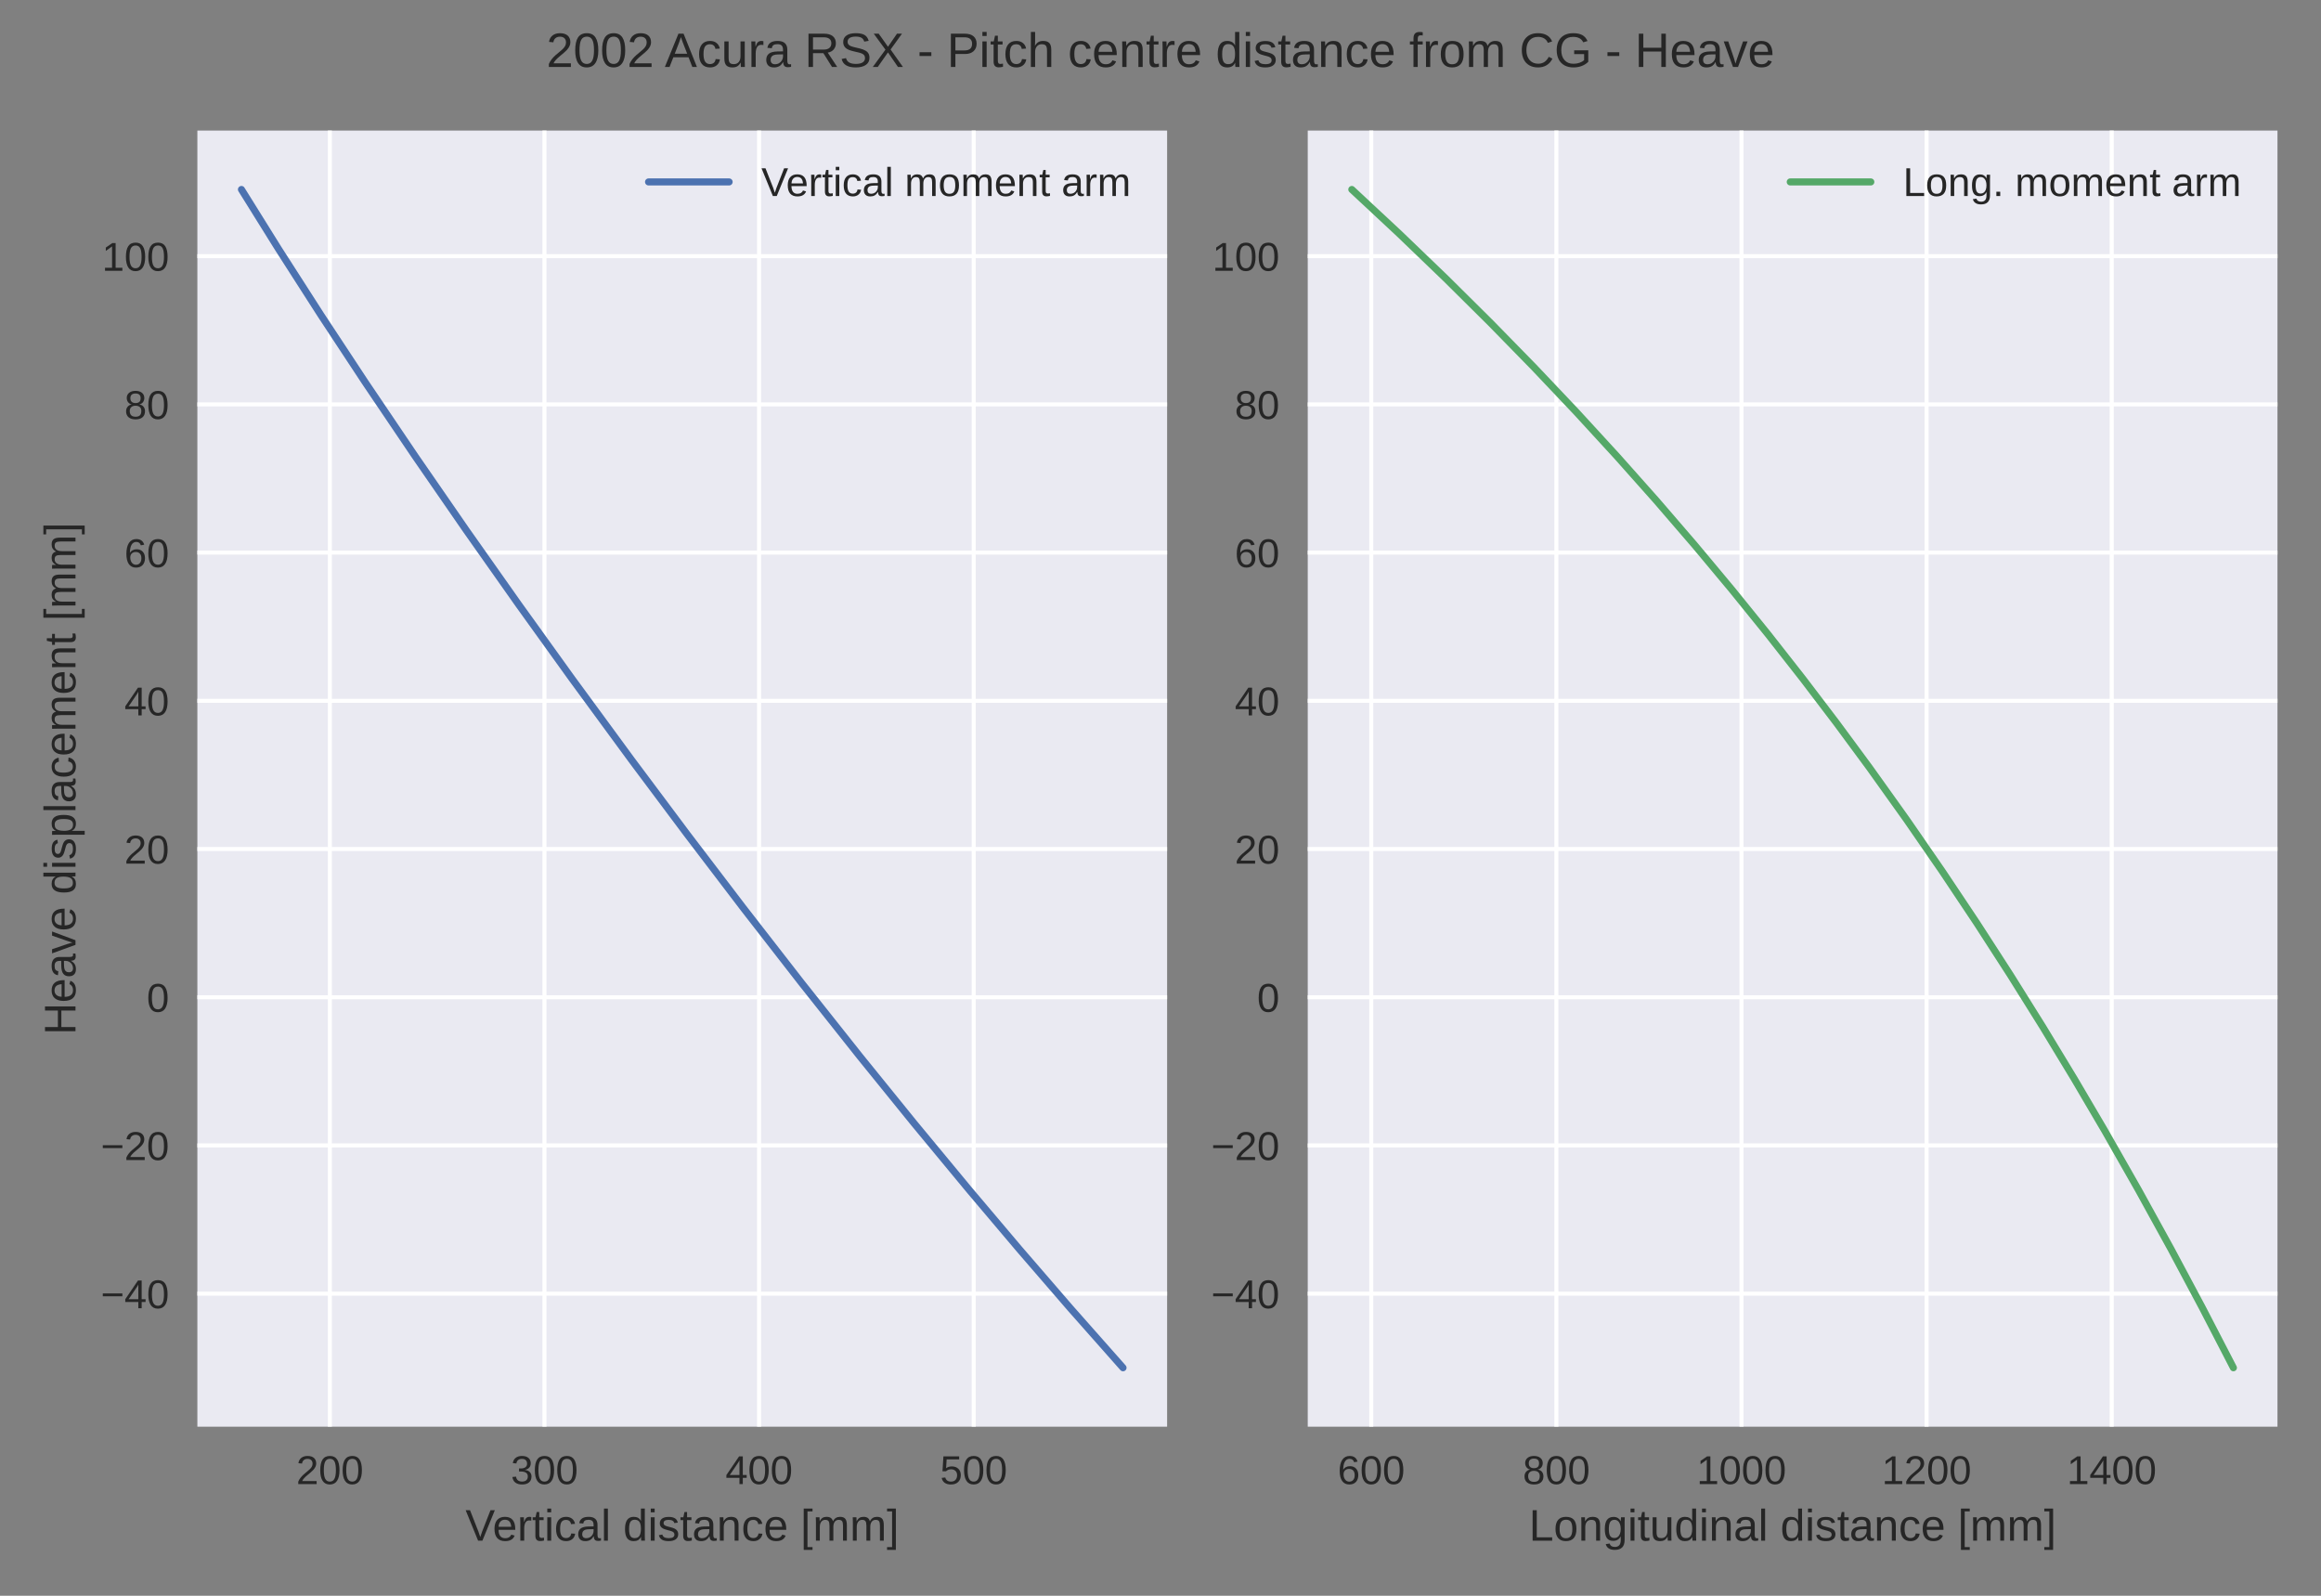 <?xml version="1.0" encoding="utf-8" standalone="no"?>
<!DOCTYPE svg PUBLIC "-//W3C//DTD SVG 1.1//EN"
  "http://www.w3.org/Graphics/SVG/1.1/DTD/svg11.dtd">
<!-- Created with matplotlib (https://matplotlib.org/) -->
<svg height="396pt" version="1.1" viewBox="0 0 576 396" width="576pt" xmlns="http://www.w3.org/2000/svg" xmlns:xlink="http://www.w3.org/1999/xlink">
 <rect x="0" y="0" width="576" height="396" fill="#808080" stroke="none"/>
 <defs>
  <style type="text/css">*{stroke-linecap:butt;stroke-linejoin:round;}</style>
 </defs>
 <g id="figure_1">
  <g id="patch_1">
   <path d="M 0 396 
L 576 396 
L 576 0 
L 0 0 
z
" style="fill:none;"/>
  </g>
  <g id="axes_1">
   <g id="patch_2">
    <path d="M 48.98 354.04 
L 289.64 354.04 
L 289.64 32.4 
L 48.98 32.4 
z
" style="fill:#eaeaf2;"/>
   </g>
   <g id="matplotlib.axis_1">
    <g id="xtick_1">
     <g id="line2d_1">
      <path clip-path="url(#p2ef203ea78)" d="M 81.861 354.04 
L 81.861 32.4 
" style="fill:none;stroke:#ffffff;stroke-linecap:round;"/>
     </g>
     <g id="line2d_2"/>
     <g id="text_1">
      <!-- 200 -->
      <g style="fill:#262626;" transform="translate(73.52 368.287)scale(0.1 -0.1)">
       <defs>
        <path d="M 5.031 0 
L 5.031 6.203 
Q 7.516 11.922 11.109 16.281 
Q 14.703 20.656 18.656 24.188 
Q 22.609 27.734 26.484 30.766 
Q 30.375 33.797 33.5 36.812 
Q 36.625 39.844 38.547 43.156 
Q 40.484 46.484 40.484 50.688 
Q 40.484 56.344 37.156 59.469 
Q 33.844 62.594 27.938 62.594 
Q 22.312 62.594 18.672 59.547 
Q 15.047 56.5 14.406 50.984 
L 5.422 51.812 
Q 6.391 60.062 12.422 64.938 
Q 18.453 69.828 27.938 69.828 
Q 38.328 69.828 43.922 64.922 
Q 49.516 60.016 49.516 50.984 
Q 49.516 46.969 47.672 43.016 
Q 45.844 39.062 42.234 35.109 
Q 38.625 31.156 28.422 22.859 
Q 22.797 18.266 19.469 14.578 
Q 16.156 10.891 14.703 7.469 
L 50.594 7.469 
L 50.594 0 
z
" id="LiberationSans-50"/>
        <path d="M 51.703 34.422 
Q 51.703 17.188 45.625 8.094 
Q 39.547 -0.984 27.688 -0.984 
Q 15.828 -0.984 9.859 8.047 
Q 3.906 17.094 3.906 34.422 
Q 3.906 52.156 9.688 60.984 
Q 15.484 69.828 27.984 69.828 
Q 40.141 69.828 45.922 60.891 
Q 51.703 51.953 51.703 34.422 
z
M 42.781 34.422 
Q 42.781 49.312 39.328 56 
Q 35.891 62.703 27.984 62.703 
Q 19.875 62.703 16.328 56.109 
Q 12.797 49.516 12.797 34.422 
Q 12.797 19.781 16.375 12.984 
Q 19.969 6.203 27.781 6.203 
Q 35.547 6.203 39.156 13.125 
Q 42.781 20.062 42.781 34.422 
z
" id="LiberationSans-48"/>
       </defs>
       <use xlink:href="#LiberationSans-50"/>
       <use x="55.615" xlink:href="#LiberationSans-48"/>
       <use x="111.23" xlink:href="#LiberationSans-48"/>
      </g>
     </g>
    </g>
    <g id="xtick_2">
     <g id="line2d_3">
      <path clip-path="url(#p2ef203ea78)" d="M 135.12 354.04 
L 135.12 32.4 
" style="fill:none;stroke:#ffffff;stroke-linecap:round;"/>
     </g>
     <g id="line2d_4"/>
     <g id="text_2">
      <!-- 300 -->
      <g style="fill:#262626;" transform="translate(126.779 368.287)scale(0.1 -0.1)">
       <defs>
        <path d="M 51.219 19 
Q 51.219 9.469 45.156 4.234 
Q 39.109 -0.984 27.875 -0.984 
Q 17.438 -0.984 11.203 3.734 
Q 4.984 8.453 3.812 17.672 
L 12.891 18.5 
Q 14.656 6.297 27.875 6.297 
Q 34.516 6.297 38.297 9.562 
Q 42.094 12.844 42.094 19.281 
Q 42.094 24.906 37.766 28.047 
Q 33.453 31.203 25.297 31.203 
L 20.312 31.203 
L 20.312 38.812 
L 25.094 38.812 
Q 32.328 38.812 36.297 41.969 
Q 40.281 45.125 40.281 50.688 
Q 40.281 56.203 37.031 59.391 
Q 33.797 62.594 27.391 62.594 
Q 21.578 62.594 17.984 59.609 
Q 14.406 56.641 13.812 51.219 
L 4.984 51.906 
Q 5.953 60.359 11.984 65.094 
Q 18.016 69.828 27.484 69.828 
Q 37.844 69.828 43.578 65.016 
Q 49.312 60.203 49.312 51.609 
Q 49.312 45.016 45.625 40.891 
Q 41.938 36.766 34.906 35.297 
L 34.906 35.109 
Q 42.625 34.281 46.922 29.938 
Q 51.219 25.594 51.219 19 
z
" id="LiberationSans-51"/>
       </defs>
       <use xlink:href="#LiberationSans-51"/>
       <use x="55.615" xlink:href="#LiberationSans-48"/>
       <use x="111.23" xlink:href="#LiberationSans-48"/>
      </g>
     </g>
    </g>
    <g id="xtick_3">
     <g id="line2d_5">
      <path clip-path="url(#p2ef203ea78)" d="M 188.38 354.04 
L 188.38 32.4 
" style="fill:none;stroke:#ffffff;stroke-linecap:round;"/>
     </g>
     <g id="line2d_6"/>
     <g id="text_3">
      <!-- 400 -->
      <g style="fill:#262626;" transform="translate(180.038 368.287)scale(0.1 -0.1)">
       <defs>
        <path d="M 43.016 15.578 
L 43.016 0 
L 34.719 0 
L 34.719 15.578 
L 2.297 15.578 
L 2.297 22.406 
L 33.797 68.797 
L 43.016 68.797 
L 43.016 22.516 
L 52.688 22.516 
L 52.688 15.578 
z
M 34.719 58.891 
Q 34.625 58.594 33.344 56.297 
Q 32.078 54 31.453 53.078 
L 13.812 27.094 
L 11.188 23.484 
L 10.406 22.516 
L 34.719 22.516 
z
" id="LiberationSans-52"/>
       </defs>
       <use xlink:href="#LiberationSans-52"/>
       <use x="55.615" xlink:href="#LiberationSans-48"/>
       <use x="111.23" xlink:href="#LiberationSans-48"/>
      </g>
     </g>
    </g>
    <g id="xtick_4">
     <g id="line2d_7">
      <path clip-path="url(#p2ef203ea78)" d="M 241.639 354.04 
L 241.639 32.4 
" style="fill:none;stroke:#ffffff;stroke-linecap:round;"/>
     </g>
     <g id="line2d_8"/>
     <g id="text_4">
      <!-- 500 -->
      <g style="fill:#262626;" transform="translate(233.297 368.287)scale(0.1 -0.1)">
       <defs>
        <path d="M 51.422 22.406 
Q 51.422 11.531 44.953 5.266 
Q 38.484 -0.984 27 -0.984 
Q 17.391 -0.984 11.469 3.219 
Q 5.562 7.422 4 15.375 
L 12.891 16.406 
Q 15.672 6.203 27.203 6.203 
Q 34.281 6.203 38.281 10.469 
Q 42.281 14.75 42.281 22.219 
Q 42.281 28.719 38.25 32.719 
Q 34.234 36.719 27.391 36.719 
Q 23.828 36.719 20.75 35.594 
Q 17.672 34.469 14.594 31.781 
L 6 31.781 
L 8.297 68.797 
L 47.406 68.797 
L 47.406 61.328 
L 16.312 61.328 
L 14.984 39.5 
Q 20.703 43.891 29.203 43.891 
Q 39.359 43.891 45.391 37.938 
Q 51.422 31.984 51.422 22.406 
z
" id="LiberationSans-53"/>
       </defs>
       <use xlink:href="#LiberationSans-53"/>
       <use x="55.615" xlink:href="#LiberationSans-48"/>
       <use x="111.23" xlink:href="#LiberationSans-48"/>
      </g>
     </g>
    </g>
    <g id="text_5">
     <!-- Vertical distance [mm] -->
     <g style="fill:#262626;" transform="translate(115.515 382.333)scale(0.11 -0.11)">
      <defs>
       <path d="M 38.188 0 
L 28.516 0 
L 0.438 68.797 
L 10.25 68.797 
L 29.297 20.359 
L 33.406 8.203 
L 37.5 20.359 
L 56.453 68.797 
L 66.266 68.797 
z
" id="LiberationSans-86"/>
       <path d="M 13.484 24.562 
Q 13.484 15.484 17.234 10.547 
Q 21 5.609 28.219 5.609 
Q 33.938 5.609 37.375 7.906 
Q 40.828 10.203 42.047 13.719 
L 49.75 11.531 
Q 45.016 -0.984 28.219 -0.984 
Q 16.5 -0.984 10.375 6 
Q 4.25 12.984 4.25 26.766 
Q 4.25 39.844 10.375 46.828 
Q 16.5 53.812 27.875 53.812 
Q 51.172 53.812 51.172 25.734 
L 51.172 24.562 
z
M 42.094 31.297 
Q 41.359 39.656 37.844 43.484 
Q 34.328 47.312 27.734 47.312 
Q 21.344 47.312 17.609 43.031 
Q 13.875 38.766 13.578 31.297 
z
" id="LiberationSans-101"/>
       <path d="M 6.938 0 
L 6.938 40.531 
Q 6.938 46.094 6.641 52.828 
L 14.938 52.828 
Q 15.328 43.844 15.328 42.047 
L 15.531 42.047 
Q 17.625 48.828 20.359 51.312 
Q 23.094 53.812 28.078 53.812 
Q 29.828 53.812 31.641 53.328 
L 31.641 45.266 
Q 29.891 45.75 26.953 45.75 
Q 21.484 45.75 18.594 41.031 
Q 15.719 36.328 15.719 27.547 
L 15.719 0 
z
" id="LiberationSans-114"/>
       <path d="M 27.047 0.391 
Q 22.703 -0.781 18.172 -0.781 
Q 7.625 -0.781 7.625 11.188 
L 7.625 46.438 
L 1.516 46.438 
L 1.516 52.828 
L 7.953 52.828 
L 10.547 64.656 
L 16.406 64.656 
L 16.406 52.828 
L 26.172 52.828 
L 26.172 46.438 
L 16.406 46.438 
L 16.406 13.094 
Q 16.406 9.281 17.641 7.734 
Q 18.891 6.203 21.969 6.203 
Q 23.734 6.203 27.047 6.891 
z
" id="LiberationSans-116"/>
       <path d="M 6.688 64.062 
L 6.688 72.469 
L 15.484 72.469 
L 15.484 64.062 
z
M 6.688 0 
L 6.688 52.828 
L 15.484 52.828 
L 15.484 0 
z
" id="LiberationSans-105"/>
       <path d="M 13.422 26.656 
Q 13.422 16.109 16.734 11.031 
Q 20.062 5.953 26.766 5.953 
Q 31.453 5.953 34.594 8.484 
Q 37.75 11.031 38.484 16.312 
L 47.359 15.719 
Q 46.344 8.109 40.875 3.562 
Q 35.406 -0.984 27 -0.984 
Q 15.922 -0.984 10.078 6.016 
Q 4.25 13.031 4.25 26.469 
Q 4.25 39.797 10.109 46.797 
Q 15.969 53.812 26.906 53.812 
Q 35.016 53.812 40.359 49.609 
Q 45.703 45.406 47.078 38.031 
L 38.031 37.359 
Q 37.359 41.75 34.562 44.328 
Q 31.781 46.922 26.656 46.922 
Q 19.672 46.922 16.547 42.281 
Q 13.422 37.641 13.422 26.656 
z
" id="LiberationSans-99"/>
       <path d="M 20.219 -0.984 
Q 12.25 -0.984 8.25 3.219 
Q 4.25 7.422 4.25 14.75 
Q 4.25 22.953 9.641 27.344 
Q 15.047 31.734 27.047 32.031 
L 38.922 32.234 
L 38.922 35.109 
Q 38.922 41.547 36.188 44.328 
Q 33.453 47.125 27.594 47.125 
Q 21.688 47.125 19 45.109 
Q 16.312 43.109 15.766 38.719 
L 6.594 39.547 
Q 8.844 53.812 27.781 53.812 
Q 37.75 53.812 42.766 49.234 
Q 47.797 44.672 47.797 36.031 
L 47.797 13.281 
Q 47.797 9.375 48.828 7.391 
Q 49.859 5.422 52.734 5.422 
Q 54 5.422 55.609 5.766 
L 55.609 0.297 
Q 52.297 -0.484 48.828 -0.484 
Q 43.953 -0.484 41.719 2.078 
Q 39.5 4.641 39.203 10.109 
L 38.922 10.109 
Q 35.547 4.047 31.078 1.531 
Q 26.609 -0.984 20.219 -0.984 
z
M 22.219 5.609 
Q 27.047 5.609 30.812 7.812 
Q 34.578 10.016 36.75 13.844 
Q 38.922 17.672 38.922 21.734 
L 38.922 26.078 
L 29.297 25.875 
Q 23.094 25.781 19.891 24.609 
Q 16.703 23.438 14.984 21 
Q 13.281 18.562 13.281 14.594 
Q 13.281 10.297 15.594 7.953 
Q 17.922 5.609 22.219 5.609 
z
" id="LiberationSans-97"/>
       <path d="M 6.734 0 
L 6.734 72.469 
L 15.531 72.469 
L 15.531 0 
z
" id="LiberationSans-108"/>
       <path id="LiberationSans-32"/>
       <path d="M 40.094 8.5 
Q 37.641 3.422 33.609 1.219 
Q 29.594 -0.984 23.641 -0.984 
Q 13.625 -0.984 8.906 5.75 
Q 4.203 12.5 4.203 26.172 
Q 4.203 53.812 23.641 53.812 
Q 29.641 53.812 33.641 51.609 
Q 37.641 49.422 40.094 44.625 
L 40.188 44.625 
L 40.094 50.531 
L 40.094 72.469 
L 48.875 72.469 
L 48.875 10.891 
Q 48.875 2.641 49.172 0 
L 40.766 0 
Q 40.625 0.781 40.453 3.609 
Q 40.281 6.453 40.281 8.5 
z
M 13.422 26.469 
Q 13.422 15.375 16.344 10.594 
Q 19.281 5.812 25.875 5.812 
Q 33.344 5.812 36.719 10.984 
Q 40.094 16.156 40.094 27.047 
Q 40.094 37.547 36.719 42.422 
Q 33.344 47.312 25.984 47.312 
Q 19.344 47.312 16.375 42.406 
Q 13.422 37.5 13.422 26.469 
z
" id="LiberationSans-100"/>
       <path d="M 46.391 14.594 
Q 46.391 7.125 40.75 3.062 
Q 35.109 -0.984 24.953 -0.984 
Q 15.094 -0.984 9.734 2.266 
Q 4.391 5.516 2.781 12.406 
L 10.547 13.922 
Q 11.672 9.672 15.188 7.688 
Q 18.703 5.719 24.953 5.719 
Q 31.641 5.719 34.734 7.766 
Q 37.844 9.812 37.844 13.922 
Q 37.844 17.047 35.688 19 
Q 33.547 20.953 28.766 22.219 
L 22.469 23.875 
Q 14.891 25.828 11.688 27.703 
Q 8.5 29.594 6.688 32.281 
Q 4.891 34.969 4.891 38.875 
Q 4.891 46.094 10.031 49.875 
Q 15.188 53.656 25.047 53.656 
Q 33.797 53.656 38.938 50.578 
Q 44.094 47.516 45.453 40.719 
L 37.547 39.75 
Q 36.812 43.266 33.609 45.141 
Q 30.422 47.016 25.047 47.016 
Q 19.094 47.016 16.25 45.203 
Q 13.422 43.406 13.422 39.75 
Q 13.422 37.5 14.594 36.031 
Q 15.766 34.578 18.062 33.547 
Q 20.359 32.516 27.734 30.719 
Q 34.719 28.953 37.797 27.469 
Q 40.875 25.984 42.656 24.172 
Q 44.438 22.359 45.406 19.984 
Q 46.391 17.625 46.391 14.594 
z
" id="LiberationSans-115"/>
       <path d="M 40.281 0 
L 40.281 33.5 
Q 40.281 38.719 39.25 41.594 
Q 38.234 44.484 35.984 45.75 
Q 33.734 47.016 29.391 47.016 
Q 23.047 47.016 19.375 42.672 
Q 15.719 38.328 15.719 30.609 
L 15.719 0 
L 6.938 0 
L 6.938 41.547 
Q 6.938 50.781 6.641 52.828 
L 14.938 52.828 
Q 14.984 52.594 15.031 51.516 
Q 15.094 50.438 15.156 49.047 
Q 15.234 47.656 15.328 43.797 
L 15.484 43.797 
Q 18.5 49.266 22.484 51.531 
Q 26.469 53.812 32.375 53.812 
Q 41.062 53.812 45.094 49.484 
Q 49.125 45.172 49.125 35.203 
L 49.125 0 
z
" id="LiberationSans-110"/>
       <path d="M 7.125 -20.75 
L 7.125 72.469 
L 27 72.469 
L 27 66.156 
L 15.625 66.156 
L 15.625 -14.453 
L 27 -14.453 
L 27 -20.75 
z
" id="LiberationSans-91"/>
       <path d="M 37.5 0 
L 37.5 33.5 
Q 37.5 41.156 35.391 44.078 
Q 33.297 47.016 27.828 47.016 
Q 22.219 47.016 18.938 42.719 
Q 15.672 38.422 15.672 30.609 
L 15.672 0 
L 6.938 0 
L 6.938 41.547 
Q 6.938 50.781 6.641 52.828 
L 14.938 52.828 
Q 14.984 52.594 15.031 51.516 
Q 15.094 50.438 15.156 49.047 
Q 15.234 47.656 15.328 43.797 
L 15.484 43.797 
Q 18.312 49.422 21.969 51.609 
Q 25.641 53.812 30.906 53.812 
Q 36.922 53.812 40.406 51.422 
Q 43.891 49.031 45.266 43.797 
L 45.406 43.797 
Q 48.141 49.125 52.016 51.469 
Q 55.906 53.812 61.422 53.812 
Q 69.438 53.812 73.062 49.469 
Q 76.703 45.125 76.703 35.203 
L 76.703 0 
L 68.016 0 
L 68.016 33.5 
Q 68.016 41.156 65.906 44.078 
Q 63.812 47.016 58.344 47.016 
Q 52.594 47.016 49.391 42.75 
Q 46.188 38.484 46.188 30.609 
L 46.188 0 
z
" id="LiberationSans-109"/>
       <path d="M 0.781 -20.75 
L 0.781 -14.453 
L 12.156 -14.453 
L 12.156 66.156 
L 0.781 66.156 
L 0.781 72.469 
L 20.656 72.469 
L 20.656 -20.75 
z
" id="LiberationSans-93"/>
      </defs>
      <use xlink:href="#LiberationSans-86"/>
      <use x="61.199" xlink:href="#LiberationSans-101"/>
      <use x="116.814" xlink:href="#LiberationSans-114"/>
      <use x="150.115" xlink:href="#LiberationSans-116"/>
      <use x="177.898" xlink:href="#LiberationSans-105"/>
      <use x="200.115" xlink:href="#LiberationSans-99"/>
      <use x="250.115" xlink:href="#LiberationSans-97"/>
      <use x="305.73" xlink:href="#LiberationSans-108"/>
      <use x="327.947" xlink:href="#LiberationSans-32"/>
      <use x="355.73" xlink:href="#LiberationSans-100"/>
      <use x="411.346" xlink:href="#LiberationSans-105"/>
      <use x="433.562" xlink:href="#LiberationSans-115"/>
      <use x="483.562" xlink:href="#LiberationSans-116"/>
      <use x="511.346" xlink:href="#LiberationSans-97"/>
      <use x="566.961" xlink:href="#LiberationSans-110"/>
      <use x="622.576" xlink:href="#LiberationSans-99"/>
      <use x="672.576" xlink:href="#LiberationSans-101"/>
      <use x="728.191" xlink:href="#LiberationSans-32"/>
      <use x="755.975" xlink:href="#LiberationSans-91"/>
      <use x="783.758" xlink:href="#LiberationSans-109"/>
      <use x="867.059" xlink:href="#LiberationSans-109"/>
      <use x="950.359" xlink:href="#LiberationSans-93"/>
     </g>
    </g>
   </g>
   <g id="matplotlib.axis_2">
    <g id="ytick_1">
     <g id="line2d_9">
      <path clip-path="url(#p2ef203ea78)" d="M 48.98 321.03 
L 289.64 321.03 
" style="fill:none;stroke:#ffffff;stroke-linecap:round;"/>
     </g>
     <g id="line2d_10"/>
     <g id="text_6">
      <!-- −40 -->
      <g style="fill:#262626;" transform="translate(25.017 324.654)scale(0.1 -0.1)">
       <defs>
        <path d="M 4.938 29.688 
L 4.938 36.812 
L 53.516 36.812 
L 53.516 29.688 
z
" id="LiberationSans-8722"/>
       </defs>
       <use xlink:href="#LiberationSans-8722"/>
       <use x="58.398" xlink:href="#LiberationSans-52"/>
       <use x="114.014" xlink:href="#LiberationSans-48"/>
      </g>
     </g>
    </g>
    <g id="ytick_2">
     <g id="line2d_11">
      <path clip-path="url(#p2ef203ea78)" d="M 48.98 284.25 
L 289.64 284.25 
" style="fill:none;stroke:#ffffff;stroke-linecap:round;"/>
     </g>
     <g id="line2d_12"/>
     <g id="text_7">
      <!-- −20 -->
      <g style="fill:#262626;" transform="translate(25.017 287.874)scale(0.1 -0.1)">
       <use xlink:href="#LiberationSans-8722"/>
       <use x="58.398" xlink:href="#LiberationSans-50"/>
       <use x="114.014" xlink:href="#LiberationSans-48"/>
      </g>
     </g>
    </g>
    <g id="ytick_3">
     <g id="line2d_13">
      <path clip-path="url(#p2ef203ea78)" d="M 48.98 247.47 
L 289.64 247.47 
" style="fill:none;stroke:#ffffff;stroke-linecap:round;"/>
     </g>
     <g id="line2d_14"/>
     <g id="text_8">
      <!-- 0 -->
      <g style="fill:#262626;" transform="translate(36.419 251.094)scale(0.1 -0.1)">
       <use xlink:href="#LiberationSans-48"/>
      </g>
     </g>
    </g>
    <g id="ytick_4">
     <g id="line2d_15">
      <path clip-path="url(#p2ef203ea78)" d="M 48.98 210.69 
L 289.64 210.69 
" style="fill:none;stroke:#ffffff;stroke-linecap:round;"/>
     </g>
     <g id="line2d_16"/>
     <g id="text_9">
      <!-- 20 -->
      <g style="fill:#262626;" transform="translate(30.858 214.314)scale(0.1 -0.1)">
       <use xlink:href="#LiberationSans-50"/>
       <use x="55.615" xlink:href="#LiberationSans-48"/>
      </g>
     </g>
    </g>
    <g id="ytick_5">
     <g id="line2d_17">
      <path clip-path="url(#p2ef203ea78)" d="M 48.98 173.911 
L 289.64 173.911 
" style="fill:none;stroke:#ffffff;stroke-linecap:round;"/>
     </g>
     <g id="line2d_18"/>
     <g id="text_10">
      <!-- 40 -->
      <g style="fill:#262626;" transform="translate(30.858 177.534)scale(0.1 -0.1)">
       <use xlink:href="#LiberationSans-52"/>
       <use x="55.615" xlink:href="#LiberationSans-48"/>
      </g>
     </g>
    </g>
    <g id="ytick_6">
     <g id="line2d_19">
      <path clip-path="url(#p2ef203ea78)" d="M 48.98 137.131 
L 289.64 137.131 
" style="fill:none;stroke:#ffffff;stroke-linecap:round;"/>
     </g>
     <g id="line2d_20"/>
     <g id="text_11">
      <!-- 60 -->
      <g style="fill:#262626;" transform="translate(30.858 140.754)scale(0.1 -0.1)">
       <defs>
        <path d="M 51.219 22.516 
Q 51.219 11.625 45.312 5.312 
Q 39.406 -0.984 29 -0.984 
Q 17.391 -0.984 11.234 7.656 
Q 5.078 16.312 5.078 32.812 
Q 5.078 50.688 11.469 60.25 
Q 17.875 69.828 29.688 69.828 
Q 45.266 69.828 49.312 55.812 
L 40.922 54.297 
Q 38.328 62.703 29.594 62.703 
Q 22.078 62.703 17.938 55.688 
Q 13.812 48.688 13.812 35.406 
Q 16.219 39.844 20.562 42.156 
Q 24.906 44.484 30.516 44.484 
Q 40.047 44.484 45.625 38.516 
Q 51.219 32.562 51.219 22.516 
z
M 42.281 22.125 
Q 42.281 29.594 38.625 33.641 
Q 34.969 37.703 28.422 37.703 
Q 22.266 37.703 18.484 34.109 
Q 14.703 30.516 14.703 24.219 
Q 14.703 16.266 18.625 11.188 
Q 22.562 6.109 28.719 6.109 
Q 35.062 6.109 38.672 10.375 
Q 42.281 14.656 42.281 22.125 
z
" id="LiberationSans-54"/>
       </defs>
       <use xlink:href="#LiberationSans-54"/>
       <use x="55.615" xlink:href="#LiberationSans-48"/>
      </g>
     </g>
    </g>
    <g id="ytick_7">
     <g id="line2d_21">
      <path clip-path="url(#p2ef203ea78)" d="M 48.98 100.351 
L 289.64 100.351 
" style="fill:none;stroke:#ffffff;stroke-linecap:round;"/>
     </g>
     <g id="line2d_22"/>
     <g id="text_12">
      <!-- 80 -->
      <g style="fill:#262626;" transform="translate(30.858 103.974)scale(0.1 -0.1)">
       <defs>
        <path d="M 51.266 19.188 
Q 51.266 9.672 45.203 4.344 
Q 39.156 -0.984 27.828 -0.984 
Q 16.797 -0.984 10.562 4.234 
Q 4.344 9.469 4.344 19.094 
Q 4.344 25.828 8.203 30.422 
Q 12.062 35.016 18.062 35.984 
L 18.062 36.188 
Q 12.453 37.5 9.203 41.891 
Q 5.953 46.297 5.953 52.203 
Q 5.953 60.062 11.828 64.938 
Q 17.719 69.828 27.641 69.828 
Q 37.797 69.828 43.672 65.031 
Q 49.562 60.25 49.562 52.094 
Q 49.562 46.188 46.281 41.797 
Q 43.016 37.406 37.359 36.281 
L 37.359 36.078 
Q 43.953 35.016 47.609 30.5 
Q 51.266 25.984 51.266 19.188 
z
M 40.438 51.609 
Q 40.438 63.281 27.641 63.281 
Q 21.438 63.281 18.188 60.344 
Q 14.938 57.422 14.938 51.609 
Q 14.938 45.703 18.281 42.594 
Q 21.625 39.5 27.734 39.5 
Q 33.938 39.5 37.188 42.359 
Q 40.438 45.219 40.438 51.609 
z
M 42.141 20.016 
Q 42.141 26.422 38.328 29.656 
Q 34.516 32.906 27.641 32.906 
Q 20.953 32.906 17.188 29.406 
Q 13.422 25.922 13.422 19.828 
Q 13.422 5.609 27.938 5.609 
Q 35.109 5.609 38.625 9.047 
Q 42.141 12.5 42.141 20.016 
z
" id="LiberationSans-56"/>
       </defs>
       <use xlink:href="#LiberationSans-56"/>
       <use x="55.615" xlink:href="#LiberationSans-48"/>
      </g>
     </g>
    </g>
    <g id="ytick_8">
     <g id="line2d_23">
      <path clip-path="url(#p2ef203ea78)" d="M 48.98 63.571 
L 289.64 63.571 
" style="fill:none;stroke:#ffffff;stroke-linecap:round;"/>
     </g>
     <g id="line2d_24"/>
     <g id="text_13">
      <!-- 100 -->
      <g style="fill:#262626;" transform="translate(25.297 67.194)scale(0.1 -0.1)">
       <defs>
        <path d="M 7.625 0 
L 7.625 7.469 
L 25.141 7.469 
L 25.141 60.406 
L 9.625 49.312 
L 9.625 57.625 
L 25.875 68.797 
L 33.984 68.797 
L 33.984 7.469 
L 50.734 7.469 
L 50.734 0 
z
" id="LiberationSans-49"/>
       </defs>
       <use xlink:href="#LiberationSans-49"/>
       <use x="55.615" xlink:href="#LiberationSans-48"/>
       <use x="111.23" xlink:href="#LiberationSans-48"/>
      </g>
     </g>
    </g>
    <g id="text_14">
     <!-- Heave displacement [mm] -->
     <g style="fill:#262626;" transform="translate(18.735 256.797)rotate(-90)scale(0.11 -0.11)">
      <defs>
       <path d="M 54.734 0 
L 54.734 31.891 
L 17.531 31.891 
L 17.531 0 
L 8.203 0 
L 8.203 68.797 
L 17.531 68.797 
L 17.531 39.703 
L 54.734 39.703 
L 54.734 68.797 
L 64.062 68.797 
L 64.062 0 
z
" id="LiberationSans-72"/>
       <path d="M 29.938 0 
L 19.531 0 
L 0.344 52.828 
L 9.719 52.828 
L 21.344 18.453 
Q 21.969 16.5 24.703 6.891 
L 26.422 12.594 
L 28.328 18.359 
L 40.328 52.828 
L 49.656 52.828 
z
" id="LiberationSans-118"/>
       <path d="M 51.422 26.656 
Q 51.422 -0.984 31.984 -0.984 
Q 19.781 -0.984 15.578 8.203 
L 15.328 8.203 
Q 15.531 7.812 15.531 -0.094 
L 15.531 -20.75 
L 6.734 -20.75 
L 6.734 42.047 
Q 6.734 50.203 6.453 52.828 
L 14.938 52.828 
Q 14.984 52.641 15.078 51.438 
Q 15.188 50.25 15.312 47.75 
Q 15.438 45.266 15.438 44.344 
L 15.625 44.344 
Q 17.969 49.219 21.828 51.484 
Q 25.688 53.766 31.984 53.766 
Q 41.75 53.766 46.578 47.219 
Q 51.422 40.672 51.422 26.656 
z
M 42.188 26.469 
Q 42.188 37.5 39.203 42.234 
Q 36.234 46.969 29.734 46.969 
Q 24.516 46.969 21.562 44.766 
Q 18.609 42.578 17.062 37.906 
Q 15.531 33.25 15.531 25.781 
Q 15.531 15.375 18.844 10.438 
Q 22.172 5.516 29.641 5.516 
Q 36.188 5.516 39.188 10.328 
Q 42.188 15.141 42.188 26.469 
z
" id="LiberationSans-112"/>
      </defs>
      <use xlink:href="#LiberationSans-72"/>
      <use x="72.217" xlink:href="#LiberationSans-101"/>
      <use x="127.832" xlink:href="#LiberationSans-97"/>
      <use x="183.447" xlink:href="#LiberationSans-118"/>
      <use x="233.447" xlink:href="#LiberationSans-101"/>
      <use x="289.062" xlink:href="#LiberationSans-32"/>
      <use x="316.846" xlink:href="#LiberationSans-100"/>
      <use x="372.461" xlink:href="#LiberationSans-105"/>
      <use x="394.678" xlink:href="#LiberationSans-115"/>
      <use x="444.678" xlink:href="#LiberationSans-112"/>
      <use x="500.293" xlink:href="#LiberationSans-108"/>
      <use x="522.51" xlink:href="#LiberationSans-97"/>
      <use x="578.125" xlink:href="#LiberationSans-99"/>
      <use x="628.125" xlink:href="#LiberationSans-101"/>
      <use x="683.74" xlink:href="#LiberationSans-109"/>
      <use x="767.041" xlink:href="#LiberationSans-101"/>
      <use x="822.656" xlink:href="#LiberationSans-110"/>
      <use x="878.271" xlink:href="#LiberationSans-116"/>
      <use x="906.055" xlink:href="#LiberationSans-32"/>
      <use x="933.838" xlink:href="#LiberationSans-91"/>
      <use x="961.621" xlink:href="#LiberationSans-109"/>
      <use x="1044.922" xlink:href="#LiberationSans-109"/>
      <use x="1128.223" xlink:href="#LiberationSans-93"/>
     </g>
    </g>
   </g>
   <g id="line2d_25">
    <path clip-path="url(#p2ef203ea78)" d="M 278.701 339.42 
L 265.688 324.708 
L 252.975 309.996 
L 240.533 295.284 
L 226.834 278.733 
L 213.423 262.182 
L 198.83 243.792 
L 184.536 225.402 
L 170.52 207.012 
L 156.767 188.623 
L 141.931 168.394 
L 128.706 150.004 
L 115.736 131.614 
L 103.033 113.224 
L 90.616 94.834 
L 79.71 78.283 
L 69.09 61.732 
L 59.919 47.02 
L 59.919 47.02 
" style="fill:none;stroke:#4c72b0;stroke-linecap:round;stroke-width:1.75;"/>
   </g>
   <g id="patch_3">
    <path d="M 48.98 354.04 
L 48.98 32.4 
" style="fill:none;"/>
   </g>
   <g id="patch_4">
    <path d="M 289.64 354.04 
L 289.64 32.4 
" style="fill:none;"/>
   </g>
   <g id="patch_5">
    <path d="M 48.98 354.04 
L 289.64 354.04 
" style="fill:none;"/>
   </g>
   <g id="patch_6">
    <path d="M 48.98 32.4 
L 289.64 32.4 
" style="fill:none;"/>
   </g>
   <g id="legend_1">
    <g id="line2d_26">
     <path d="M 160.949 45.147 
L 180.949 45.147 
" style="fill:none;stroke:#4c72b0;stroke-linecap:round;stroke-width:1.75;"/>
    </g>
    <g id="line2d_27"/>
    <g id="text_15">
     <!-- Vertical moment arm -->
     <g style="fill:#262626;" transform="translate(188.949 48.647)scale(0.1 -0.1)">
      <defs>
       <path d="M 51.422 26.469 
Q 51.422 12.594 45.312 5.797 
Q 39.203 -0.984 27.594 -0.984 
Q 16.016 -0.984 10.109 6.078 
Q 4.203 13.141 4.203 26.469 
Q 4.203 53.812 27.875 53.812 
Q 39.984 53.812 45.703 47.141 
Q 51.422 40.484 51.422 26.469 
z
M 42.188 26.469 
Q 42.188 37.406 38.938 42.359 
Q 35.688 47.312 28.031 47.312 
Q 20.312 47.312 16.859 42.25 
Q 13.422 37.203 13.422 26.469 
Q 13.422 16.016 16.812 10.766 
Q 20.219 5.516 27.484 5.516 
Q 35.406 5.516 38.797 10.594 
Q 42.188 15.672 42.188 26.469 
z
" id="LiberationSans-111"/>
      </defs>
      <use xlink:href="#LiberationSans-86"/>
      <use x="61.199" xlink:href="#LiberationSans-101"/>
      <use x="116.814" xlink:href="#LiberationSans-114"/>
      <use x="150.115" xlink:href="#LiberationSans-116"/>
      <use x="177.898" xlink:href="#LiberationSans-105"/>
      <use x="200.115" xlink:href="#LiberationSans-99"/>
      <use x="250.115" xlink:href="#LiberationSans-97"/>
      <use x="305.73" xlink:href="#LiberationSans-108"/>
      <use x="327.947" xlink:href="#LiberationSans-32"/>
      <use x="355.73" xlink:href="#LiberationSans-109"/>
      <use x="439.031" xlink:href="#LiberationSans-111"/>
      <use x="494.646" xlink:href="#LiberationSans-109"/>
      <use x="577.947" xlink:href="#LiberationSans-101"/>
      <use x="633.562" xlink:href="#LiberationSans-110"/>
      <use x="689.178" xlink:href="#LiberationSans-116"/>
      <use x="716.961" xlink:href="#LiberationSans-32"/>
      <use x="744.744" xlink:href="#LiberationSans-97"/>
      <use x="800.359" xlink:href="#LiberationSans-114"/>
      <use x="833.66" xlink:href="#LiberationSans-109"/>
     </g>
    </g>
   </g>
  </g>
  <g id="axes_2">
   <g id="patch_7">
    <path d="M 324.54 354.04 
L 565.2 354.04 
L 565.2 32.4 
L 324.54 32.4 
z
" style="fill:#eaeaf2;"/>
   </g>
   <g id="matplotlib.axis_3">
    <g id="xtick_5">
     <g id="line2d_28">
      <path clip-path="url(#p1735164302)" d="M 340.306 354.04 
L 340.306 32.4 
" style="fill:none;stroke:#ffffff;stroke-linecap:round;"/>
     </g>
     <g id="line2d_29"/>
     <g id="text_16">
      <!-- 600 -->
      <g style="fill:#262626;" transform="translate(331.964 368.287)scale(0.1 -0.1)">
       <use xlink:href="#LiberationSans-54"/>
       <use x="55.615" xlink:href="#LiberationSans-48"/>
       <use x="111.23" xlink:href="#LiberationSans-48"/>
      </g>
     </g>
    </g>
    <g id="xtick_6">
     <g id="line2d_30">
      <path clip-path="url(#p1735164302)" d="M 386.245 354.04 
L 386.245 32.4 
" style="fill:none;stroke:#ffffff;stroke-linecap:round;"/>
     </g>
     <g id="line2d_31"/>
     <g id="text_17">
      <!-- 800 -->
      <g style="fill:#262626;" transform="translate(377.903 368.287)scale(0.1 -0.1)">
       <use xlink:href="#LiberationSans-56"/>
       <use x="55.615" xlink:href="#LiberationSans-48"/>
       <use x="111.23" xlink:href="#LiberationSans-48"/>
      </g>
     </g>
    </g>
    <g id="xtick_7">
     <g id="line2d_32">
      <path clip-path="url(#p1735164302)" d="M 432.183 354.04 
L 432.183 32.4 
" style="fill:none;stroke:#ffffff;stroke-linecap:round;"/>
     </g>
     <g id="line2d_33"/>
     <g id="text_18">
      <!-- 1000 -->
      <g style="fill:#262626;" transform="translate(421.062 368.287)scale(0.1 -0.1)">
       <use xlink:href="#LiberationSans-49"/>
       <use x="55.615" xlink:href="#LiberationSans-48"/>
       <use x="111.23" xlink:href="#LiberationSans-48"/>
       <use x="166.846" xlink:href="#LiberationSans-48"/>
      </g>
     </g>
    </g>
    <g id="xtick_8">
     <g id="line2d_34">
      <path clip-path="url(#p1735164302)" d="M 478.122 354.04 
L 478.122 32.4 
" style="fill:none;stroke:#ffffff;stroke-linecap:round;"/>
     </g>
     <g id="line2d_35"/>
     <g id="text_19">
      <!-- 1200 -->
      <g style="fill:#262626;" transform="translate(467 368.287)scale(0.1 -0.1)">
       <use xlink:href="#LiberationSans-49"/>
       <use x="55.615" xlink:href="#LiberationSans-50"/>
       <use x="111.23" xlink:href="#LiberationSans-48"/>
       <use x="166.846" xlink:href="#LiberationSans-48"/>
      </g>
     </g>
    </g>
    <g id="xtick_9">
     <g id="line2d_36">
      <path clip-path="url(#p1735164302)" d="M 524.061 354.04 
L 524.061 32.4 
" style="fill:none;stroke:#ffffff;stroke-linecap:round;"/>
     </g>
     <g id="line2d_37"/>
     <g id="text_20">
      <!-- 1400 -->
      <g style="fill:#262626;" transform="translate(512.939 368.287)scale(0.1 -0.1)">
       <use xlink:href="#LiberationSans-49"/>
       <use x="55.615" xlink:href="#LiberationSans-52"/>
       <use x="111.23" xlink:href="#LiberationSans-48"/>
       <use x="166.846" xlink:href="#LiberationSans-48"/>
      </g>
     </g>
    </g>
    <g id="text_21">
     <!-- Longitudinal distance [mm] -->
     <g style="fill:#262626;" transform="translate(379.449 382.333)scale(0.11 -0.11)">
      <defs>
       <path d="M 8.203 0 
L 8.203 68.797 
L 17.531 68.797 
L 17.531 7.625 
L 52.297 7.625 
L 52.297 0 
z
" id="LiberationSans-76"/>
       <path d="M 26.766 -20.75 
Q 18.109 -20.75 12.984 -17.359 
Q 7.859 -13.969 6.391 -7.719 
L 15.234 -6.453 
Q 16.109 -10.109 19.109 -12.078 
Q 22.125 -14.062 27 -14.062 
Q 40.141 -14.062 40.141 1.312 
L 40.141 9.812 
L 40.047 9.812 
Q 37.547 4.734 33.203 2.172 
Q 28.859 -0.391 23.047 -0.391 
Q 13.328 -0.391 8.766 6.047 
Q 4.203 12.5 4.203 26.312 
Q 4.203 40.328 9.109 46.984 
Q 14.016 53.656 24.031 53.656 
Q 29.641 53.656 33.766 51.094 
Q 37.891 48.531 40.141 43.797 
L 40.234 43.797 
Q 40.234 45.266 40.422 48.875 
Q 40.625 52.484 40.828 52.828 
L 49.172 52.828 
Q 48.875 50.203 48.875 41.891 
L 48.875 1.516 
Q 48.875 -20.75 26.766 -20.75 
z
M 40.141 26.422 
Q 40.141 32.859 38.375 37.516 
Q 36.625 42.188 33.422 44.656 
Q 30.219 47.125 26.172 47.125 
Q 19.438 47.125 16.359 42.234 
Q 13.281 37.359 13.281 26.422 
Q 13.281 15.578 16.156 10.844 
Q 19.047 6.109 26.031 6.109 
Q 30.172 6.109 33.391 8.547 
Q 36.625 10.984 38.375 15.547 
Q 40.141 20.125 40.141 26.422 
z
" id="LiberationSans-103"/>
       <path d="M 15.328 52.828 
L 15.328 19.344 
Q 15.328 14.109 16.359 11.219 
Q 17.391 8.344 19.625 7.078 
Q 21.875 5.812 26.219 5.812 
Q 32.562 5.812 36.219 10.156 
Q 39.891 14.5 39.891 22.219 
L 39.891 52.828 
L 48.688 52.828 
L 48.688 11.281 
Q 48.688 2.047 48.969 0 
L 40.672 0 
Q 40.625 0.25 40.578 1.312 
Q 40.531 2.391 40.453 3.781 
Q 40.375 5.172 40.281 9.031 
L 40.141 9.031 
Q 37.109 3.562 33.125 1.281 
Q 29.156 -0.984 23.25 -0.984 
Q 14.547 -0.984 10.516 3.344 
Q 6.5 7.672 6.5 17.625 
L 6.5 52.828 
z
" id="LiberationSans-117"/>
      </defs>
      <use xlink:href="#LiberationSans-76"/>
      <use x="55.615" xlink:href="#LiberationSans-111"/>
      <use x="111.23" xlink:href="#LiberationSans-110"/>
      <use x="166.846" xlink:href="#LiberationSans-103"/>
      <use x="222.461" xlink:href="#LiberationSans-105"/>
      <use x="244.678" xlink:href="#LiberationSans-116"/>
      <use x="272.461" xlink:href="#LiberationSans-117"/>
      <use x="328.076" xlink:href="#LiberationSans-100"/>
      <use x="383.691" xlink:href="#LiberationSans-105"/>
      <use x="405.908" xlink:href="#LiberationSans-110"/>
      <use x="461.523" xlink:href="#LiberationSans-97"/>
      <use x="517.139" xlink:href="#LiberationSans-108"/>
      <use x="539.355" xlink:href="#LiberationSans-32"/>
      <use x="567.139" xlink:href="#LiberationSans-100"/>
      <use x="622.754" xlink:href="#LiberationSans-105"/>
      <use x="644.971" xlink:href="#LiberationSans-115"/>
      <use x="694.971" xlink:href="#LiberationSans-116"/>
      <use x="722.754" xlink:href="#LiberationSans-97"/>
      <use x="778.369" xlink:href="#LiberationSans-110"/>
      <use x="833.984" xlink:href="#LiberationSans-99"/>
      <use x="883.984" xlink:href="#LiberationSans-101"/>
      <use x="939.6" xlink:href="#LiberationSans-32"/>
      <use x="967.383" xlink:href="#LiberationSans-91"/>
      <use x="995.166" xlink:href="#LiberationSans-109"/>
      <use x="1078.467" xlink:href="#LiberationSans-109"/>
      <use x="1161.768" xlink:href="#LiberationSans-93"/>
     </g>
    </g>
   </g>
   <g id="matplotlib.axis_4">
    <g id="ytick_9">
     <g id="line2d_38">
      <path clip-path="url(#p1735164302)" d="M 324.54 321.03 
L 565.2 321.03 
" style="fill:none;stroke:#ffffff;stroke-linecap:round;"/>
     </g>
     <g id="line2d_39"/>
     <g id="text_22">
      <!-- −40 -->
      <g style="fill:#262626;" transform="translate(300.577 324.654)scale(0.1 -0.1)">
       <use xlink:href="#LiberationSans-8722"/>
       <use x="58.398" xlink:href="#LiberationSans-52"/>
       <use x="114.014" xlink:href="#LiberationSans-48"/>
      </g>
     </g>
    </g>
    <g id="ytick_10">
     <g id="line2d_40">
      <path clip-path="url(#p1735164302)" d="M 324.54 284.25 
L 565.2 284.25 
" style="fill:none;stroke:#ffffff;stroke-linecap:round;"/>
     </g>
     <g id="line2d_41"/>
     <g id="text_23">
      <!-- −20 -->
      <g style="fill:#262626;" transform="translate(300.577 287.874)scale(0.1 -0.1)">
       <use xlink:href="#LiberationSans-8722"/>
       <use x="58.398" xlink:href="#LiberationSans-50"/>
       <use x="114.014" xlink:href="#LiberationSans-48"/>
      </g>
     </g>
    </g>
    <g id="ytick_11">
     <g id="line2d_42">
      <path clip-path="url(#p1735164302)" d="M 324.54 247.47 
L 565.2 247.47 
" style="fill:none;stroke:#ffffff;stroke-linecap:round;"/>
     </g>
     <g id="line2d_43"/>
     <g id="text_24">
      <!-- 0 -->
      <g style="fill:#262626;" transform="translate(311.979 251.094)scale(0.1 -0.1)">
       <use xlink:href="#LiberationSans-48"/>
      </g>
     </g>
    </g>
    <g id="ytick_12">
     <g id="line2d_44">
      <path clip-path="url(#p1735164302)" d="M 324.54 210.69 
L 565.2 210.69 
" style="fill:none;stroke:#ffffff;stroke-linecap:round;"/>
     </g>
     <g id="line2d_45"/>
     <g id="text_25">
      <!-- 20 -->
      <g style="fill:#262626;" transform="translate(306.418 214.314)scale(0.1 -0.1)">
       <use xlink:href="#LiberationSans-50"/>
       <use x="55.615" xlink:href="#LiberationSans-48"/>
      </g>
     </g>
    </g>
    <g id="ytick_13">
     <g id="line2d_46">
      <path clip-path="url(#p1735164302)" d="M 324.54 173.911 
L 565.2 173.911 
" style="fill:none;stroke:#ffffff;stroke-linecap:round;"/>
     </g>
     <g id="line2d_47"/>
     <g id="text_26">
      <!-- 40 -->
      <g style="fill:#262626;" transform="translate(306.418 177.534)scale(0.1 -0.1)">
       <use xlink:href="#LiberationSans-52"/>
       <use x="55.615" xlink:href="#LiberationSans-48"/>
      </g>
     </g>
    </g>
    <g id="ytick_14">
     <g id="line2d_48">
      <path clip-path="url(#p1735164302)" d="M 324.54 137.131 
L 565.2 137.131 
" style="fill:none;stroke:#ffffff;stroke-linecap:round;"/>
     </g>
     <g id="line2d_49"/>
     <g id="text_27">
      <!-- 60 -->
      <g style="fill:#262626;" transform="translate(306.418 140.754)scale(0.1 -0.1)">
       <use xlink:href="#LiberationSans-54"/>
       <use x="55.615" xlink:href="#LiberationSans-48"/>
      </g>
     </g>
    </g>
    <g id="ytick_15">
     <g id="line2d_50">
      <path clip-path="url(#p1735164302)" d="M 324.54 100.351 
L 565.2 100.351 
" style="fill:none;stroke:#ffffff;stroke-linecap:round;"/>
     </g>
     <g id="line2d_51"/>
     <g id="text_28">
      <!-- 80 -->
      <g style="fill:#262626;" transform="translate(306.418 103.974)scale(0.1 -0.1)">
       <use xlink:href="#LiberationSans-56"/>
       <use x="55.615" xlink:href="#LiberationSans-48"/>
      </g>
     </g>
    </g>
    <g id="ytick_16">
     <g id="line2d_52">
      <path clip-path="url(#p1735164302)" d="M 324.54 63.571 
L 565.2 63.571 
" style="fill:none;stroke:#ffffff;stroke-linecap:round;"/>
     </g>
     <g id="line2d_53"/>
     <g id="text_29">
      <!-- 100 -->
      <g style="fill:#262626;" transform="translate(300.857 67.194)scale(0.1 -0.1)">
       <use xlink:href="#LiberationSans-49"/>
       <use x="55.615" xlink:href="#LiberationSans-48"/>
       <use x="111.23" xlink:href="#LiberationSans-48"/>
      </g>
     </g>
    </g>
   </g>
   <g id="line2d_54">
    <path clip-path="url(#p1735164302)" d="M 554.261 339.42 
L 546.649 324.708 
L 538.8 309.996 
L 530.696 295.284 
L 522.322 280.572 
L 514.757 267.699 
L 506.956 254.826 
L 498.907 241.953 
L 490.595 229.08 
L 482.003 216.207 
L 473.118 203.334 
L 463.922 190.462 
L 455.78 179.428 
L 447.387 168.394 
L 438.732 157.36 
L 429.805 146.326 
L 420.593 135.292 
L 411.087 124.258 
L 401.276 113.224 
L 391.149 102.19 
L 380.697 91.156 
L 369.911 80.122 
L 358.784 69.088 
L 347.308 58.054 
L 335.479 47.02 
L 335.479 47.02 
" style="fill:none;stroke:#55a868;stroke-linecap:round;stroke-width:1.75;"/>
   </g>
   <g id="patch_8">
    <path d="M 324.54 354.04 
L 324.54 32.4 
" style="fill:none;"/>
   </g>
   <g id="patch_9">
    <path d="M 565.2 354.04 
L 565.2 32.4 
" style="fill:none;"/>
   </g>
   <g id="patch_10">
    <path d="M 324.54 354.04 
L 565.2 354.04 
" style="fill:none;"/>
   </g>
   <g id="patch_11">
    <path d="M 324.54 32.4 
L 565.2 32.4 
" style="fill:none;"/>
   </g>
   <g id="legend_2">
    <g id="line2d_55">
     <path d="M 444.281 45.147 
L 464.281 45.147 
" style="fill:none;stroke:#55a868;stroke-linecap:round;stroke-width:1.75;"/>
    </g>
    <g id="line2d_56"/>
    <g id="text_30">
     <!-- Long. moment arm -->
     <g style="fill:#262626;" transform="translate(472.281 48.647)scale(0.1 -0.1)">
      <defs>
       <path d="M 9.125 0 
L 9.125 10.688 
L 18.656 10.688 
L 18.656 0 
z
" id="LiberationSans-46"/>
      </defs>
      <use xlink:href="#LiberationSans-76"/>
      <use x="55.615" xlink:href="#LiberationSans-111"/>
      <use x="111.23" xlink:href="#LiberationSans-110"/>
      <use x="166.846" xlink:href="#LiberationSans-103"/>
      <use x="222.461" xlink:href="#LiberationSans-46"/>
      <use x="250.244" xlink:href="#LiberationSans-32"/>
      <use x="278.027" xlink:href="#LiberationSans-109"/>
      <use x="361.328" xlink:href="#LiberationSans-111"/>
      <use x="416.943" xlink:href="#LiberationSans-109"/>
      <use x="500.244" xlink:href="#LiberationSans-101"/>
      <use x="555.859" xlink:href="#LiberationSans-110"/>
      <use x="611.475" xlink:href="#LiberationSans-116"/>
      <use x="639.258" xlink:href="#LiberationSans-32"/>
      <use x="667.041" xlink:href="#LiberationSans-97"/>
      <use x="722.656" xlink:href="#LiberationSans-114"/>
      <use x="755.957" xlink:href="#LiberationSans-109"/>
     </g>
    </g>
   </g>
  </g>
  <g id="text_31">
   <!-- 2002 Acura RSX - Pitch centre distance from CG - Heave -->
   <g style="fill:#262626;" transform="translate(135.607 16.616)scale(0.12 -0.12)">
    <defs>
     <path d="M 56.984 0 
L 49.125 20.125 
L 17.781 20.125 
L 9.859 0 
L 0.203 0 
L 28.266 68.797 
L 38.875 68.797 
L 66.5 0 
z
M 33.453 61.766 
L 33.016 60.406 
Q 31.781 56.344 29.391 50 
L 20.609 27.391 
L 46.344 27.391 
L 37.5 50.094 
Q 36.141 53.469 34.766 57.719 
z
" id="LiberationSans-65"/>
     <path d="M 56.844 0 
L 38.969 28.562 
L 17.531 28.562 
L 17.531 0 
L 8.203 0 
L 8.203 68.797 
L 40.578 68.797 
Q 52.203 68.797 58.516 63.594 
Q 64.844 58.406 64.844 49.125 
Q 64.844 41.453 60.375 36.219 
Q 55.906 31 48.047 29.641 
L 67.578 0 
z
M 55.469 49.031 
Q 55.469 55.031 51.391 58.172 
Q 47.312 61.328 39.656 61.328 
L 17.531 61.328 
L 17.531 35.938 
L 40.047 35.938 
Q 47.406 35.938 51.438 39.375 
Q 55.469 42.828 55.469 49.031 
z
" id="LiberationSans-82"/>
     <path d="M 62.109 19 
Q 62.109 9.469 54.656 4.234 
Q 47.219 -0.984 33.688 -0.984 
Q 8.547 -0.984 4.547 16.5 
L 13.578 18.312 
Q 15.141 12.109 20.219 9.203 
Q 25.297 6.297 34.031 6.297 
Q 43.062 6.297 47.969 9.391 
Q 52.875 12.5 52.875 18.5 
Q 52.875 21.875 51.344 23.969 
Q 49.812 26.078 47.016 27.438 
Q 44.234 28.812 40.375 29.734 
Q 36.531 30.672 31.844 31.734 
Q 23.688 33.547 19.453 35.344 
Q 15.234 37.156 12.797 39.375 
Q 10.359 41.609 9.062 44.578 
Q 7.766 47.562 7.766 51.422 
Q 7.766 60.25 14.531 65.031 
Q 21.297 69.828 33.891 69.828 
Q 45.609 69.828 51.812 66.234 
Q 58.016 62.641 60.5 54 
L 51.312 52.391 
Q 49.812 57.859 45.562 60.328 
Q 41.312 62.797 33.797 62.797 
Q 25.531 62.797 21.188 60.062 
Q 16.844 57.328 16.844 51.906 
Q 16.844 48.734 18.531 46.656 
Q 20.219 44.578 23.391 43.141 
Q 26.562 41.703 36.031 39.594 
Q 39.203 38.875 42.359 38.109 
Q 45.516 37.359 48.391 36.297 
Q 51.266 35.25 53.781 33.828 
Q 56.297 32.422 58.156 30.375 
Q 60.016 28.328 61.062 25.531 
Q 62.109 22.75 62.109 19 
z
" id="LiberationSans-83"/>
     <path d="M 54.297 0 
L 33.641 30.078 
L 12.547 0 
L 2.25 0 
L 28.422 35.75 
L 4.25 68.797 
L 14.547 68.797 
L 33.688 41.797 
L 52.297 68.797 
L 62.594 68.797 
L 39.062 36.078 
L 64.594 0 
z
" id="LiberationSans-88"/>
     <path d="M 4.438 22.656 
L 4.438 30.469 
L 28.859 30.469 
L 28.859 22.656 
z
" id="LiberationSans-45"/>
     <path d="M 61.422 48.094 
Q 61.422 38.328 55.047 32.562 
Q 48.688 26.812 37.75 26.812 
L 17.531 26.812 
L 17.531 0 
L 8.203 0 
L 8.203 68.797 
L 37.156 68.797 
Q 48.734 68.797 55.078 63.375 
Q 61.422 57.953 61.422 48.094 
z
M 52.047 48 
Q 52.047 61.328 36.031 61.328 
L 17.531 61.328 
L 17.531 34.188 
L 36.422 34.188 
Q 52.047 34.188 52.047 48 
z
" id="LiberationSans-80"/>
     <path d="M 15.484 43.797 
Q 18.312 48.969 22.281 51.391 
Q 26.266 53.812 32.375 53.812 
Q 40.969 53.812 45.047 49.531 
Q 49.125 45.266 49.125 35.203 
L 49.125 0 
L 40.281 0 
L 40.281 33.5 
Q 40.281 39.062 39.25 41.766 
Q 38.234 44.484 35.891 45.75 
Q 33.547 47.016 29.391 47.016 
Q 23.188 47.016 19.453 42.719 
Q 15.719 38.422 15.719 31.156 
L 15.719 0 
L 6.938 0 
L 6.938 72.469 
L 15.719 72.469 
L 15.719 53.609 
Q 15.719 50.641 15.547 47.453 
Q 15.375 44.281 15.328 43.797 
z
" id="LiberationSans-104"/>
     <path d="M 17.625 46.438 
L 17.625 0 
L 8.844 0 
L 8.844 46.438 
L 1.422 46.438 
L 1.422 52.828 
L 8.844 52.828 
L 8.844 58.797 
Q 8.844 66.016 12.016 69.188 
Q 15.188 72.359 21.734 72.359 
Q 25.391 72.359 27.938 71.781 
L 27.938 65.094 
Q 25.734 65.484 24.031 65.484 
Q 20.656 65.484 19.141 63.766 
Q 17.625 62.062 17.625 57.562 
L 17.625 52.828 
L 27.938 52.828 
L 27.938 46.438 
z
" id="LiberationSans-102"/>
     <path d="M 38.672 62.203 
Q 27.25 62.203 20.891 54.859 
Q 14.547 47.516 14.547 34.719 
Q 14.547 22.078 21.156 14.375 
Q 27.781 6.688 39.062 6.688 
Q 53.516 6.688 60.797 21 
L 68.406 17.188 
Q 64.156 8.297 56.469 3.656 
Q 48.781 -0.984 38.625 -0.984 
Q 28.219 -0.984 20.625 3.344 
Q 13.031 7.672 9.047 15.703 
Q 5.078 23.734 5.078 34.719 
Q 5.078 51.172 13.969 60.5 
Q 22.859 69.828 38.578 69.828 
Q 49.562 69.828 56.938 65.531 
Q 64.312 61.234 67.781 52.781 
L 58.938 49.859 
Q 56.547 55.859 51.25 59.031 
Q 45.953 62.203 38.672 62.203 
z
" id="LiberationSans-67"/>
     <path d="M 5.031 34.719 
Q 5.031 51.469 14.016 60.641 
Q 23 69.828 39.266 69.828 
Q 50.688 69.828 57.812 65.969 
Q 64.938 62.109 68.797 53.609 
L 59.906 50.984 
Q 56.984 56.844 51.828 59.516 
Q 46.688 62.203 39.016 62.203 
Q 27.094 62.203 20.797 55 
Q 14.5 47.797 14.5 34.719 
Q 14.5 21.688 21.188 14.141 
Q 27.875 6.594 39.703 6.594 
Q 46.438 6.594 52.266 8.641 
Q 58.109 10.688 61.719 14.203 
L 61.719 26.609 
L 41.156 26.609 
L 41.156 34.422 
L 70.312 34.422 
L 70.312 10.688 
Q 64.844 5.125 56.906 2.062 
Q 48.969 -0.984 39.703 -0.984 
Q 28.906 -0.984 21.094 3.312 
Q 13.281 7.625 9.156 15.703 
Q 5.031 23.781 5.031 34.719 
z
" id="LiberationSans-71"/>
    </defs>
    <use xlink:href="#LiberationSans-50"/>
    <use x="55.615" xlink:href="#LiberationSans-48"/>
    <use x="111.23" xlink:href="#LiberationSans-48"/>
    <use x="166.846" xlink:href="#LiberationSans-50"/>
    <use x="222.461" xlink:href="#LiberationSans-32"/>
    <use x="244.744" xlink:href="#LiberationSans-65"/>
    <use x="311.443" xlink:href="#LiberationSans-99"/>
    <use x="361.443" xlink:href="#LiberationSans-117"/>
    <use x="417.059" xlink:href="#LiberationSans-114"/>
    <use x="450.359" xlink:href="#LiberationSans-97"/>
    <use x="505.975" xlink:href="#LiberationSans-32"/>
    <use x="533.758" xlink:href="#LiberationSans-82"/>
    <use x="605.975" xlink:href="#LiberationSans-83"/>
    <use x="672.674" xlink:href="#LiberationSans-88"/>
    <use x="739.373" xlink:href="#LiberationSans-32"/>
    <use x="767.156" xlink:href="#LiberationSans-45"/>
    <use x="800.457" xlink:href="#LiberationSans-32"/>
    <use x="828.24" xlink:href="#LiberationSans-80"/>
    <use x="894.939" xlink:href="#LiberationSans-105"/>
    <use x="917.156" xlink:href="#LiberationSans-116"/>
    <use x="944.939" xlink:href="#LiberationSans-99"/>
    <use x="994.939" xlink:href="#LiberationSans-104"/>
    <use x="1050.555" xlink:href="#LiberationSans-32"/>
    <use x="1078.338" xlink:href="#LiberationSans-99"/>
    <use x="1128.338" xlink:href="#LiberationSans-101"/>
    <use x="1183.953" xlink:href="#LiberationSans-110"/>
    <use x="1239.568" xlink:href="#LiberationSans-116"/>
    <use x="1267.352" xlink:href="#LiberationSans-114"/>
    <use x="1300.652" xlink:href="#LiberationSans-101"/>
    <use x="1356.268" xlink:href="#LiberationSans-32"/>
    <use x="1384.051" xlink:href="#LiberationSans-100"/>
    <use x="1439.666" xlink:href="#LiberationSans-105"/>
    <use x="1461.883" xlink:href="#LiberationSans-115"/>
    <use x="1511.883" xlink:href="#LiberationSans-116"/>
    <use x="1539.666" xlink:href="#LiberationSans-97"/>
    <use x="1595.281" xlink:href="#LiberationSans-110"/>
    <use x="1650.896" xlink:href="#LiberationSans-99"/>
    <use x="1700.896" xlink:href="#LiberationSans-101"/>
    <use x="1756.512" xlink:href="#LiberationSans-32"/>
    <use x="1784.295" xlink:href="#LiberationSans-102"/>
    <use x="1812.078" xlink:href="#LiberationSans-114"/>
    <use x="1845.379" xlink:href="#LiberationSans-111"/>
    <use x="1900.994" xlink:href="#LiberationSans-109"/>
    <use x="1984.295" xlink:href="#LiberationSans-32"/>
    <use x="2012.078" xlink:href="#LiberationSans-67"/>
    <use x="2084.295" xlink:href="#LiberationSans-71"/>
    <use x="2162.078" xlink:href="#LiberationSans-32"/>
    <use x="2189.861" xlink:href="#LiberationSans-45"/>
    <use x="2223.162" xlink:href="#LiberationSans-32"/>
    <use x="2250.945" xlink:href="#LiberationSans-72"/>
    <use x="2323.162" xlink:href="#LiberationSans-101"/>
    <use x="2378.777" xlink:href="#LiberationSans-97"/>
    <use x="2434.393" xlink:href="#LiberationSans-118"/>
    <use x="2484.393" xlink:href="#LiberationSans-101"/>
   </g>
  </g>
 </g>
 <defs>
  <clipPath id="p2ef203ea78">
   <rect height="321.64" width="240.66" x="48.98" y="32.4"/>
  </clipPath>
  <clipPath id="p1735164302">
   <rect height="321.64" width="240.66" x="324.54" y="32.4"/>
  </clipPath>
 </defs>
</svg>
